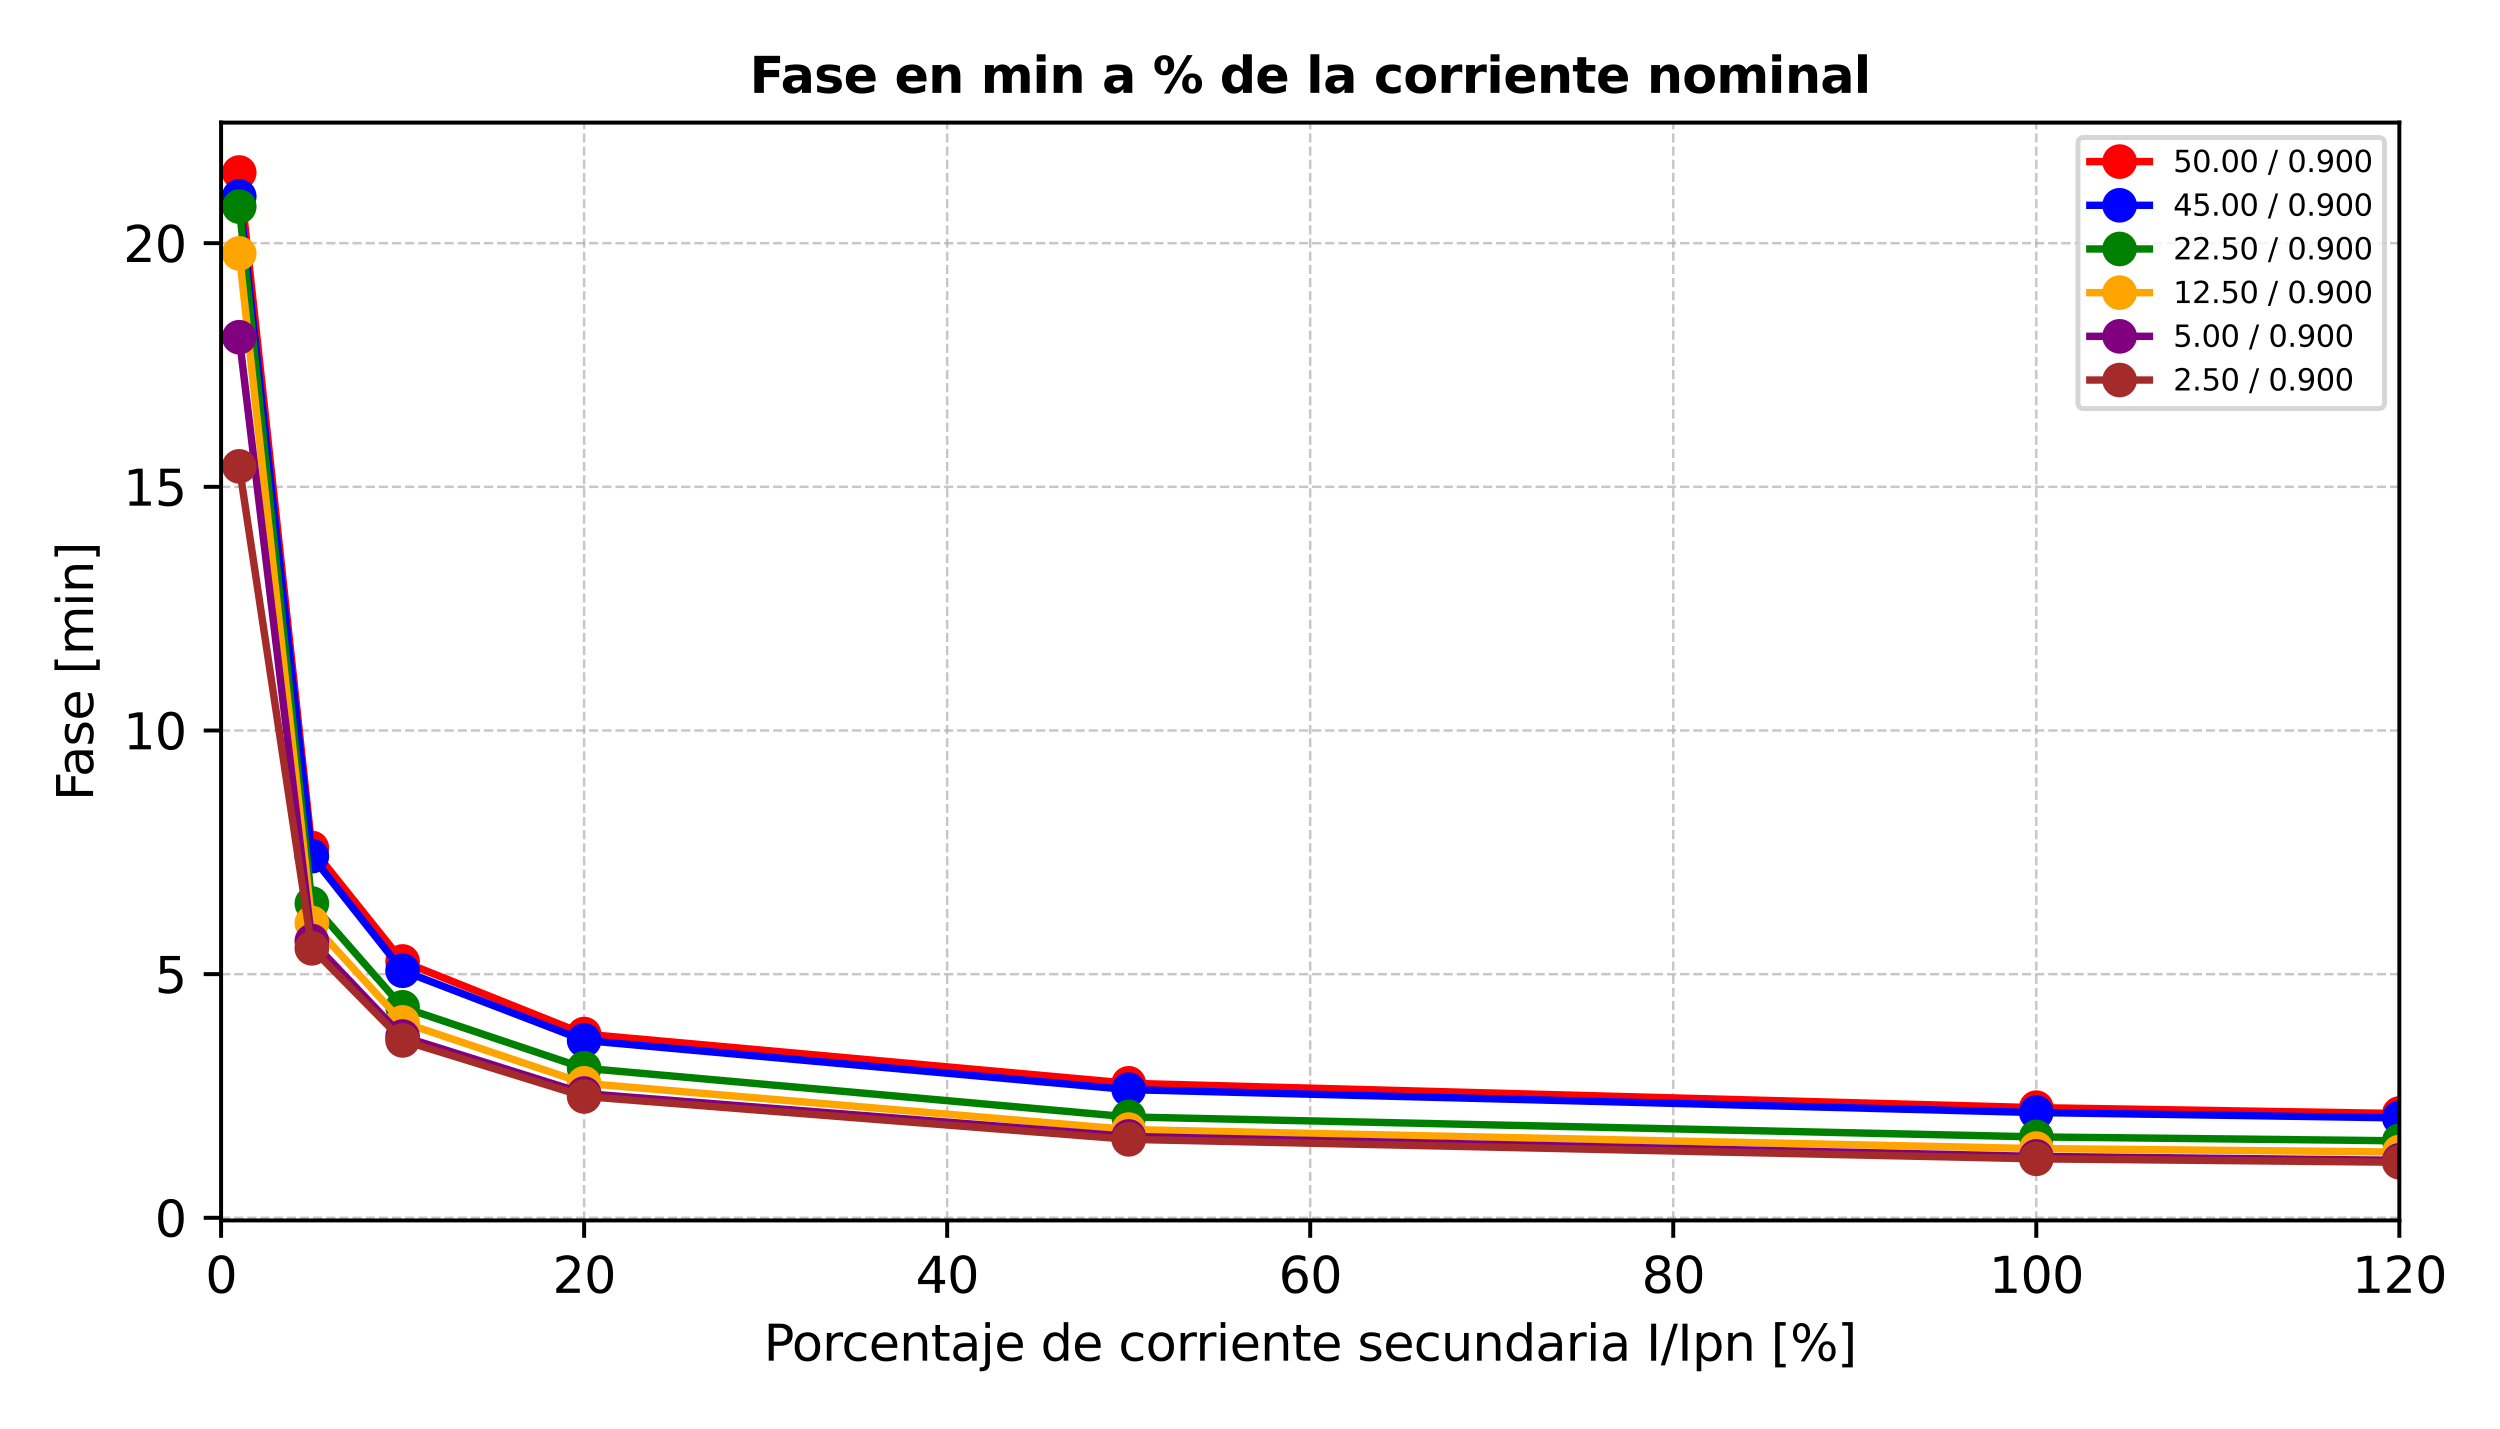 <?xml version="1.0" encoding="utf-8" standalone="no"?>
<!DOCTYPE svg PUBLIC "-//W3C//DTD SVG 1.1//EN"
  "http://www.w3.org/Graphics/SVG/1.1/DTD/svg11.dtd">
<svg xmlns:xlink="http://www.w3.org/1999/xlink" width="504pt" height="288pt" viewBox="0 0 504 288" xmlns="http://www.w3.org/2000/svg" version="1.1">
 <defs>
  <style type="text/css">*{stroke-linejoin: round; stroke-linecap: butt}</style>
 </defs>
 <g id="figure_1">
  <g id="patch_1">
   <path d="M 0 288 
L 504 288 
L 504 0 
L 0 0 
z
" style="fill: #ffffff"/>
  </g>
  <g id="axes_1">
   <g id="patch_2">
    <path d="M 44.57 246.04 
L 483.705 246.04 
L 483.705 24.72 
L 44.57 24.72 
z
" style="fill: #ffffff"/>
   </g>
   <g id="matplotlib.axis_1">
    <g id="xtick_1">
     <g id="line2d_1">
      <path d="M 44.57 246.04 
L 44.57 24.72 
" clip-path="url(#pb00084bb1c)" style="fill: none; stroke-dasharray: 1.85,0.8; stroke-dashoffset: 0; stroke: #b0b0b0; stroke-opacity: 0.7; stroke-width: 0.5"/>
     </g>
     <g id="line2d_2">
      <defs>
       <path id="mfe49e89d35" d="M 0 0 
L 0 3.5 
" style="stroke: #000000; stroke-width: 0.8"/>
      </defs>
      <g>
       <use xlink:href="#mfe49e89d35" x="44.57" y="246.04" style="stroke: #000000; stroke-width: 0.8"/>
      </g>
     </g>
     <g id="text_1">
      <!-- 0 -->
      <g transform="translate(41.389 260.638) scale(0.1 -0.1)">
       <defs>
        <path id="DejaVuSans-30" d="M 2034 4250 
Q 1547 4250 1301 3770 
Q 1056 3291 1056 2328 
Q 1056 1369 1301 889 
Q 1547 409 2034 409 
Q 2525 409 2770 889 
Q 3016 1369 3016 2328 
Q 3016 3291 2770 3770 
Q 2525 4250 2034 4250 
z
M 2034 4750 
Q 2819 4750 3233 4129 
Q 3647 3509 3647 2328 
Q 3647 1150 3233 529 
Q 2819 -91 2034 -91 
Q 1250 -91 836 529 
Q 422 1150 422 2328 
Q 422 3509 836 4129 
Q 1250 4750 2034 4750 
z
" transform="scale(0.016)"/>
       </defs>
       <use xlink:href="#DejaVuSans-30"/>
      </g>
     </g>
    </g>
    <g id="xtick_2">
     <g id="line2d_3">
      <path d="M 117.759 246.04 
L 117.759 24.72 
" clip-path="url(#pb00084bb1c)" style="fill: none; stroke-dasharray: 1.85,0.8; stroke-dashoffset: 0; stroke: #b0b0b0; stroke-opacity: 0.7; stroke-width: 0.5"/>
     </g>
     <g id="line2d_4">
      <g>
       <use xlink:href="#mfe49e89d35" x="117.759" y="246.04" style="stroke: #000000; stroke-width: 0.8"/>
      </g>
     </g>
     <g id="text_2">
      <!-- 20 -->
      <g transform="translate(111.397 260.638) scale(0.1 -0.1)">
       <defs>
        <path id="DejaVuSans-32" d="M 1228 531 
L 3431 531 
L 3431 0 
L 469 0 
L 469 531 
Q 828 903 1448 1529 
Q 2069 2156 2228 2338 
Q 2531 2678 2651 2914 
Q 2772 3150 2772 3378 
Q 2772 3750 2511 3984 
Q 2250 4219 1831 4219 
Q 1534 4219 1204 4116 
Q 875 4013 500 3803 
L 500 4441 
Q 881 4594 1212 4672 
Q 1544 4750 1819 4750 
Q 2544 4750 2975 4387 
Q 3406 4025 3406 3419 
Q 3406 3131 3298 2873 
Q 3191 2616 2906 2266 
Q 2828 2175 2409 1742 
Q 1991 1309 1228 531 
z
" transform="scale(0.016)"/>
       </defs>
       <use xlink:href="#DejaVuSans-32"/>
       <use xlink:href="#DejaVuSans-30" transform="translate(63.623 0)"/>
      </g>
     </g>
    </g>
    <g id="xtick_3">
     <g id="line2d_5">
      <path d="M 190.948 246.04 
L 190.948 24.72 
" clip-path="url(#pb00084bb1c)" style="fill: none; stroke-dasharray: 1.85,0.8; stroke-dashoffset: 0; stroke: #b0b0b0; stroke-opacity: 0.7; stroke-width: 0.5"/>
     </g>
     <g id="line2d_6">
      <g>
       <use xlink:href="#mfe49e89d35" x="190.948" y="246.04" style="stroke: #000000; stroke-width: 0.8"/>
      </g>
     </g>
     <g id="text_3">
      <!-- 40 -->
      <g transform="translate(184.586 260.638) scale(0.1 -0.1)">
       <defs>
        <path id="DejaVuSans-34" d="M 2419 4116 
L 825 1625 
L 2419 1625 
L 2419 4116 
z
M 2253 4666 
L 3047 4666 
L 3047 1625 
L 3713 1625 
L 3713 1100 
L 3047 1100 
L 3047 0 
L 2419 0 
L 2419 1100 
L 313 1100 
L 313 1709 
L 2253 4666 
z
" transform="scale(0.016)"/>
       </defs>
       <use xlink:href="#DejaVuSans-34"/>
       <use xlink:href="#DejaVuSans-30" transform="translate(63.623 0)"/>
      </g>
     </g>
    </g>
    <g id="xtick_4">
     <g id="line2d_7">
      <path d="M 264.137 246.04 
L 264.137 24.72 
" clip-path="url(#pb00084bb1c)" style="fill: none; stroke-dasharray: 1.85,0.8; stroke-dashoffset: 0; stroke: #b0b0b0; stroke-opacity: 0.7; stroke-width: 0.5"/>
     </g>
     <g id="line2d_8">
      <g>
       <use xlink:href="#mfe49e89d35" x="264.137" y="246.04" style="stroke: #000000; stroke-width: 0.8"/>
      </g>
     </g>
     <g id="text_4">
      <!-- 60 -->
      <g transform="translate(257.775 260.638) scale(0.1 -0.1)">
       <defs>
        <path id="DejaVuSans-36" d="M 2113 2584 
Q 1688 2584 1439 2293 
Q 1191 2003 1191 1497 
Q 1191 994 1439 701 
Q 1688 409 2113 409 
Q 2538 409 2786 701 
Q 3034 994 3034 1497 
Q 3034 2003 2786 2293 
Q 2538 2584 2113 2584 
z
M 3366 4563 
L 3366 3988 
Q 3128 4100 2886 4159 
Q 2644 4219 2406 4219 
Q 1781 4219 1451 3797 
Q 1122 3375 1075 2522 
Q 1259 2794 1537 2939 
Q 1816 3084 2150 3084 
Q 2853 3084 3261 2657 
Q 3669 2231 3669 1497 
Q 3669 778 3244 343 
Q 2819 -91 2113 -91 
Q 1303 -91 875 529 
Q 447 1150 447 2328 
Q 447 3434 972 4092 
Q 1497 4750 2381 4750 
Q 2619 4750 2861 4703 
Q 3103 4656 3366 4563 
z
" transform="scale(0.016)"/>
       </defs>
       <use xlink:href="#DejaVuSans-36"/>
       <use xlink:href="#DejaVuSans-30" transform="translate(63.623 0)"/>
      </g>
     </g>
    </g>
    <g id="xtick_5">
     <g id="line2d_9">
      <path d="M 337.327 246.04 
L 337.327 24.72 
" clip-path="url(#pb00084bb1c)" style="fill: none; stroke-dasharray: 1.85,0.8; stroke-dashoffset: 0; stroke: #b0b0b0; stroke-opacity: 0.7; stroke-width: 0.5"/>
     </g>
     <g id="line2d_10">
      <g>
       <use xlink:href="#mfe49e89d35" x="337.327" y="246.04" style="stroke: #000000; stroke-width: 0.8"/>
      </g>
     </g>
     <g id="text_5">
      <!-- 80 -->
      <g transform="translate(330.964 260.638) scale(0.1 -0.1)">
       <defs>
        <path id="DejaVuSans-38" d="M 2034 2216 
Q 1584 2216 1326 1975 
Q 1069 1734 1069 1313 
Q 1069 891 1326 650 
Q 1584 409 2034 409 
Q 2484 409 2743 651 
Q 3003 894 3003 1313 
Q 3003 1734 2745 1975 
Q 2488 2216 2034 2216 
z
M 1403 2484 
Q 997 2584 770 2862 
Q 544 3141 544 3541 
Q 544 4100 942 4425 
Q 1341 4750 2034 4750 
Q 2731 4750 3128 4425 
Q 3525 4100 3525 3541 
Q 3525 3141 3298 2862 
Q 3072 2584 2669 2484 
Q 3125 2378 3379 2068 
Q 3634 1759 3634 1313 
Q 3634 634 3220 271 
Q 2806 -91 2034 -91 
Q 1263 -91 848 271 
Q 434 634 434 1313 
Q 434 1759 690 2068 
Q 947 2378 1403 2484 
z
M 1172 3481 
Q 1172 3119 1398 2916 
Q 1625 2713 2034 2713 
Q 2441 2713 2670 2916 
Q 2900 3119 2900 3481 
Q 2900 3844 2670 4047 
Q 2441 4250 2034 4250 
Q 1625 4250 1398 4047 
Q 1172 3844 1172 3481 
z
" transform="scale(0.016)"/>
       </defs>
       <use xlink:href="#DejaVuSans-38"/>
       <use xlink:href="#DejaVuSans-30" transform="translate(63.623 0)"/>
      </g>
     </g>
    </g>
    <g id="xtick_6">
     <g id="line2d_11">
      <path d="M 410.516 246.04 
L 410.516 24.72 
" clip-path="url(#pb00084bb1c)" style="fill: none; stroke-dasharray: 1.85,0.8; stroke-dashoffset: 0; stroke: #b0b0b0; stroke-opacity: 0.7; stroke-width: 0.5"/>
     </g>
     <g id="line2d_12">
      <g>
       <use xlink:href="#mfe49e89d35" x="410.516" y="246.04" style="stroke: #000000; stroke-width: 0.8"/>
      </g>
     </g>
     <g id="text_6">
      <!-- 100 -->
      <g transform="translate(400.972 260.638) scale(0.1 -0.1)">
       <defs>
        <path id="DejaVuSans-31" d="M 794 531 
L 1825 531 
L 1825 4091 
L 703 3866 
L 703 4441 
L 1819 4666 
L 2450 4666 
L 2450 531 
L 3481 531 
L 3481 0 
L 794 0 
L 794 531 
z
" transform="scale(0.016)"/>
       </defs>
       <use xlink:href="#DejaVuSans-31"/>
       <use xlink:href="#DejaVuSans-30" transform="translate(63.623 0)"/>
       <use xlink:href="#DejaVuSans-30" transform="translate(127.246 0)"/>
      </g>
     </g>
    </g>
    <g id="xtick_7">
     <g id="line2d_13">
      <path d="M 483.705 246.04 
L 483.705 24.72 
" clip-path="url(#pb00084bb1c)" style="fill: none; stroke-dasharray: 1.85,0.8; stroke-dashoffset: 0; stroke: #b0b0b0; stroke-opacity: 0.7; stroke-width: 0.5"/>
     </g>
     <g id="line2d_14">
      <g>
       <use xlink:href="#mfe49e89d35" x="483.705" y="246.04" style="stroke: #000000; stroke-width: 0.8"/>
      </g>
     </g>
     <g id="text_7">
      <!-- 120 -->
      <g transform="translate(474.161 260.638) scale(0.1 -0.1)">
       <use xlink:href="#DejaVuSans-31"/>
       <use xlink:href="#DejaVuSans-32" transform="translate(63.623 0)"/>
       <use xlink:href="#DejaVuSans-30" transform="translate(127.246 0)"/>
      </g>
     </g>
    </g>
    <g id="text_8">
     <!-- Porcentaje de corriente secundaria I/Ipn [%] -->
     <g transform="translate(153.973 274.317) scale(0.1 -0.1)">
      <defs>
       <path id="DejaVuSans-50" d="M 1259 4147 
L 1259 2394 
L 2053 2394 
Q 2494 2394 2734 2622 
Q 2975 2850 2975 3272 
Q 2975 3691 2734 3919 
Q 2494 4147 2053 4147 
L 1259 4147 
z
M 628 4666 
L 2053 4666 
Q 2838 4666 3239 4311 
Q 3641 3956 3641 3272 
Q 3641 2581 3239 2228 
Q 2838 1875 2053 1875 
L 1259 1875 
L 1259 0 
L 628 0 
L 628 4666 
z
" transform="scale(0.016)"/>
       <path id="DejaVuSans-6f" d="M 1959 3097 
Q 1497 3097 1228 2736 
Q 959 2375 959 1747 
Q 959 1119 1226 758 
Q 1494 397 1959 397 
Q 2419 397 2687 759 
Q 2956 1122 2956 1747 
Q 2956 2369 2687 2733 
Q 2419 3097 1959 3097 
z
M 1959 3584 
Q 2709 3584 3137 3096 
Q 3566 2609 3566 1747 
Q 3566 888 3137 398 
Q 2709 -91 1959 -91 
Q 1206 -91 779 398 
Q 353 888 353 1747 
Q 353 2609 779 3096 
Q 1206 3584 1959 3584 
z
" transform="scale(0.016)"/>
       <path id="DejaVuSans-72" d="M 2631 2963 
Q 2534 3019 2420 3045 
Q 2306 3072 2169 3072 
Q 1681 3072 1420 2755 
Q 1159 2438 1159 1844 
L 1159 0 
L 581 0 
L 581 3500 
L 1159 3500 
L 1159 2956 
Q 1341 3275 1631 3429 
Q 1922 3584 2338 3584 
Q 2397 3584 2469 3576 
Q 2541 3569 2628 3553 
L 2631 2963 
z
" transform="scale(0.016)"/>
       <path id="DejaVuSans-63" d="M 3122 3366 
L 3122 2828 
Q 2878 2963 2633 3030 
Q 2388 3097 2138 3097 
Q 1578 3097 1268 2742 
Q 959 2388 959 1747 
Q 959 1106 1268 751 
Q 1578 397 2138 397 
Q 2388 397 2633 464 
Q 2878 531 3122 666 
L 3122 134 
Q 2881 22 2623 -34 
Q 2366 -91 2075 -91 
Q 1284 -91 818 406 
Q 353 903 353 1747 
Q 353 2603 823 3093 
Q 1294 3584 2113 3584 
Q 2378 3584 2631 3529 
Q 2884 3475 3122 3366 
z
" transform="scale(0.016)"/>
       <path id="DejaVuSans-65" d="M 3597 1894 
L 3597 1613 
L 953 1613 
Q 991 1019 1311 708 
Q 1631 397 2203 397 
Q 2534 397 2845 478 
Q 3156 559 3463 722 
L 3463 178 
Q 3153 47 2828 -22 
Q 2503 -91 2169 -91 
Q 1331 -91 842 396 
Q 353 884 353 1716 
Q 353 2575 817 3079 
Q 1281 3584 2069 3584 
Q 2775 3584 3186 3129 
Q 3597 2675 3597 1894 
z
M 3022 2063 
Q 3016 2534 2758 2815 
Q 2500 3097 2075 3097 
Q 1594 3097 1305 2825 
Q 1016 2553 972 2059 
L 3022 2063 
z
" transform="scale(0.016)"/>
       <path id="DejaVuSans-6e" d="M 3513 2113 
L 3513 0 
L 2938 0 
L 2938 2094 
Q 2938 2591 2744 2837 
Q 2550 3084 2163 3084 
Q 1697 3084 1428 2787 
Q 1159 2491 1159 1978 
L 1159 0 
L 581 0 
L 581 3500 
L 1159 3500 
L 1159 2956 
Q 1366 3272 1645 3428 
Q 1925 3584 2291 3584 
Q 2894 3584 3203 3211 
Q 3513 2838 3513 2113 
z
" transform="scale(0.016)"/>
       <path id="DejaVuSans-74" d="M 1172 4494 
L 1172 3500 
L 2356 3500 
L 2356 3053 
L 1172 3053 
L 1172 1153 
Q 1172 725 1289 603 
Q 1406 481 1766 481 
L 2356 481 
L 2356 0 
L 1766 0 
Q 1100 0 847 248 
Q 594 497 594 1153 
L 594 3053 
L 172 3053 
L 172 3500 
L 594 3500 
L 594 4494 
L 1172 4494 
z
" transform="scale(0.016)"/>
       <path id="DejaVuSans-61" d="M 2194 1759 
Q 1497 1759 1228 1600 
Q 959 1441 959 1056 
Q 959 750 1161 570 
Q 1363 391 1709 391 
Q 2188 391 2477 730 
Q 2766 1069 2766 1631 
L 2766 1759 
L 2194 1759 
z
M 3341 1997 
L 3341 0 
L 2766 0 
L 2766 531 
Q 2569 213 2275 61 
Q 1981 -91 1556 -91 
Q 1019 -91 701 211 
Q 384 513 384 1019 
Q 384 1609 779 1909 
Q 1175 2209 1959 2209 
L 2766 2209 
L 2766 2266 
Q 2766 2663 2505 2880 
Q 2244 3097 1772 3097 
Q 1472 3097 1187 3025 
Q 903 2953 641 2809 
L 641 3341 
Q 956 3463 1253 3523 
Q 1550 3584 1831 3584 
Q 2591 3584 2966 3190 
Q 3341 2797 3341 1997 
z
" transform="scale(0.016)"/>
       <path id="DejaVuSans-6a" d="M 603 3500 
L 1178 3500 
L 1178 -63 
Q 1178 -731 923 -1031 
Q 669 -1331 103 -1331 
L -116 -1331 
L -116 -844 
L 38 -844 
Q 366 -844 484 -692 
Q 603 -541 603 -63 
L 603 3500 
z
M 603 4863 
L 1178 4863 
L 1178 4134 
L 603 4134 
L 603 4863 
z
" transform="scale(0.016)"/>
       <path id="DejaVuSans-20" transform="scale(0.016)"/>
       <path id="DejaVuSans-64" d="M 2906 2969 
L 2906 4863 
L 3481 4863 
L 3481 0 
L 2906 0 
L 2906 525 
Q 2725 213 2448 61 
Q 2172 -91 1784 -91 
Q 1150 -91 751 415 
Q 353 922 353 1747 
Q 353 2572 751 3078 
Q 1150 3584 1784 3584 
Q 2172 3584 2448 3432 
Q 2725 3281 2906 2969 
z
M 947 1747 
Q 947 1113 1208 752 
Q 1469 391 1925 391 
Q 2381 391 2643 752 
Q 2906 1113 2906 1747 
Q 2906 2381 2643 2742 
Q 2381 3103 1925 3103 
Q 1469 3103 1208 2742 
Q 947 2381 947 1747 
z
" transform="scale(0.016)"/>
       <path id="DejaVuSans-69" d="M 603 3500 
L 1178 3500 
L 1178 0 
L 603 0 
L 603 3500 
z
M 603 4863 
L 1178 4863 
L 1178 4134 
L 603 4134 
L 603 4863 
z
" transform="scale(0.016)"/>
       <path id="DejaVuSans-73" d="M 2834 3397 
L 2834 2853 
Q 2591 2978 2328 3040 
Q 2066 3103 1784 3103 
Q 1356 3103 1142 2972 
Q 928 2841 928 2578 
Q 928 2378 1081 2264 
Q 1234 2150 1697 2047 
L 1894 2003 
Q 2506 1872 2764 1633 
Q 3022 1394 3022 966 
Q 3022 478 2636 193 
Q 2250 -91 1575 -91 
Q 1294 -91 989 -36 
Q 684 19 347 128 
L 347 722 
Q 666 556 975 473 
Q 1284 391 1588 391 
Q 1994 391 2212 530 
Q 2431 669 2431 922 
Q 2431 1156 2273 1281 
Q 2116 1406 1581 1522 
L 1381 1569 
Q 847 1681 609 1914 
Q 372 2147 372 2553 
Q 372 3047 722 3315 
Q 1072 3584 1716 3584 
Q 2034 3584 2315 3537 
Q 2597 3491 2834 3397 
z
" transform="scale(0.016)"/>
       <path id="DejaVuSans-75" d="M 544 1381 
L 544 3500 
L 1119 3500 
L 1119 1403 
Q 1119 906 1312 657 
Q 1506 409 1894 409 
Q 2359 409 2629 706 
Q 2900 1003 2900 1516 
L 2900 3500 
L 3475 3500 
L 3475 0 
L 2900 0 
L 2900 538 
Q 2691 219 2414 64 
Q 2138 -91 1772 -91 
Q 1169 -91 856 284 
Q 544 659 544 1381 
z
M 1991 3584 
L 1991 3584 
z
" transform="scale(0.016)"/>
       <path id="DejaVuSans-49" d="M 628 4666 
L 1259 4666 
L 1259 0 
L 628 0 
L 628 4666 
z
" transform="scale(0.016)"/>
       <path id="DejaVuSans-2f" d="M 1625 4666 
L 2156 4666 
L 531 -594 
L 0 -594 
L 1625 4666 
z
" transform="scale(0.016)"/>
       <path id="DejaVuSans-70" d="M 1159 525 
L 1159 -1331 
L 581 -1331 
L 581 3500 
L 1159 3500 
L 1159 2969 
Q 1341 3281 1617 3432 
Q 1894 3584 2278 3584 
Q 2916 3584 3314 3078 
Q 3713 2572 3713 1747 
Q 3713 922 3314 415 
Q 2916 -91 2278 -91 
Q 1894 -91 1617 61 
Q 1341 213 1159 525 
z
M 3116 1747 
Q 3116 2381 2855 2742 
Q 2594 3103 2138 3103 
Q 1681 3103 1420 2742 
Q 1159 2381 1159 1747 
Q 1159 1113 1420 752 
Q 1681 391 2138 391 
Q 2594 391 2855 752 
Q 3116 1113 3116 1747 
z
" transform="scale(0.016)"/>
       <path id="DejaVuSans-5b" d="M 550 4863 
L 1875 4863 
L 1875 4416 
L 1125 4416 
L 1125 -397 
L 1875 -397 
L 1875 -844 
L 550 -844 
L 550 4863 
z
" transform="scale(0.016)"/>
       <path id="DejaVuSans-25" d="M 4653 2053 
Q 4381 2053 4226 1822 
Q 4072 1591 4072 1178 
Q 4072 772 4226 539 
Q 4381 306 4653 306 
Q 4919 306 5073 539 
Q 5228 772 5228 1178 
Q 5228 1588 5073 1820 
Q 4919 2053 4653 2053 
z
M 4653 2450 
Q 5147 2450 5437 2106 
Q 5728 1763 5728 1178 
Q 5728 594 5436 251 
Q 5144 -91 4653 -91 
Q 4153 -91 3862 251 
Q 3572 594 3572 1178 
Q 3572 1766 3864 2108 
Q 4156 2450 4653 2450 
z
M 1428 4353 
Q 1159 4353 1004 4120 
Q 850 3888 850 3481 
Q 850 3069 1003 2837 
Q 1156 2606 1428 2606 
Q 1700 2606 1854 2837 
Q 2009 3069 2009 3481 
Q 2009 3884 1853 4118 
Q 1697 4353 1428 4353 
z
M 4250 4750 
L 4750 4750 
L 1831 -91 
L 1331 -91 
L 4250 4750 
z
M 1428 4750 
Q 1922 4750 2215 4408 
Q 2509 4066 2509 3481 
Q 2509 2891 2217 2550 
Q 1925 2209 1428 2209 
Q 931 2209 642 2551 
Q 353 2894 353 3481 
Q 353 4063 643 4406 
Q 934 4750 1428 4750 
z
" transform="scale(0.016)"/>
       <path id="DejaVuSans-5d" d="M 1947 4863 
L 1947 -844 
L 622 -844 
L 622 -397 
L 1369 -397 
L 1369 4416 
L 622 4416 
L 622 4863 
L 1947 4863 
z
" transform="scale(0.016)"/>
      </defs>
      <use xlink:href="#DejaVuSans-50"/>
      <use xlink:href="#DejaVuSans-6f" transform="translate(56.678 0)"/>
      <use xlink:href="#DejaVuSans-72" transform="translate(117.859 0)"/>
      <use xlink:href="#DejaVuSans-63" transform="translate(156.723 0)"/>
      <use xlink:href="#DejaVuSans-65" transform="translate(211.703 0)"/>
      <use xlink:href="#DejaVuSans-6e" transform="translate(273.227 0)"/>
      <use xlink:href="#DejaVuSans-74" transform="translate(336.605 0)"/>
      <use xlink:href="#DejaVuSans-61" transform="translate(375.814 0)"/>
      <use xlink:href="#DejaVuSans-6a" transform="translate(437.094 0)"/>
      <use xlink:href="#DejaVuSans-65" transform="translate(464.877 0)"/>
      <use xlink:href="#DejaVuSans-20" transform="translate(526.4 0)"/>
      <use xlink:href="#DejaVuSans-64" transform="translate(558.188 0)"/>
      <use xlink:href="#DejaVuSans-65" transform="translate(621.664 0)"/>
      <use xlink:href="#DejaVuSans-20" transform="translate(683.188 0)"/>
      <use xlink:href="#DejaVuSans-63" transform="translate(714.975 0)"/>
      <use xlink:href="#DejaVuSans-6f" transform="translate(769.955 0)"/>
      <use xlink:href="#DejaVuSans-72" transform="translate(831.137 0)"/>
      <use xlink:href="#DejaVuSans-72" transform="translate(870.5 0)"/>
      <use xlink:href="#DejaVuSans-69" transform="translate(911.613 0)"/>
      <use xlink:href="#DejaVuSans-65" transform="translate(939.396 0)"/>
      <use xlink:href="#DejaVuSans-6e" transform="translate(1000.92 0)"/>
      <use xlink:href="#DejaVuSans-74" transform="translate(1064.299 0)"/>
      <use xlink:href="#DejaVuSans-65" transform="translate(1103.508 0)"/>
      <use xlink:href="#DejaVuSans-20" transform="translate(1165.031 0)"/>
      <use xlink:href="#DejaVuSans-73" transform="translate(1196.818 0)"/>
      <use xlink:href="#DejaVuSans-65" transform="translate(1248.918 0)"/>
      <use xlink:href="#DejaVuSans-63" transform="translate(1310.441 0)"/>
      <use xlink:href="#DejaVuSans-75" transform="translate(1365.422 0)"/>
      <use xlink:href="#DejaVuSans-6e" transform="translate(1428.801 0)"/>
      <use xlink:href="#DejaVuSans-64" transform="translate(1492.18 0)"/>
      <use xlink:href="#DejaVuSans-61" transform="translate(1555.656 0)"/>
      <use xlink:href="#DejaVuSans-72" transform="translate(1616.936 0)"/>
      <use xlink:href="#DejaVuSans-69" transform="translate(1658.049 0)"/>
      <use xlink:href="#DejaVuSans-61" transform="translate(1685.832 0)"/>
      <use xlink:href="#DejaVuSans-20" transform="translate(1747.111 0)"/>
      <use xlink:href="#DejaVuSans-49" transform="translate(1778.898 0)"/>
      <use xlink:href="#DejaVuSans-2f" transform="translate(1808.391 0)"/>
      <use xlink:href="#DejaVuSans-49" transform="translate(1842.082 0)"/>
      <use xlink:href="#DejaVuSans-70" transform="translate(1871.574 0)"/>
      <use xlink:href="#DejaVuSans-6e" transform="translate(1935.051 0)"/>
      <use xlink:href="#DejaVuSans-20" transform="translate(1998.43 0)"/>
      <use xlink:href="#DejaVuSans-5b" transform="translate(2030.217 0)"/>
      <use xlink:href="#DejaVuSans-25" transform="translate(2069.23 0)"/>
      <use xlink:href="#DejaVuSans-5d" transform="translate(2164.25 0)"/>
     </g>
    </g>
   </g>
   <g id="matplotlib.axis_2">
    <g id="ytick_1">
     <g id="line2d_15">
      <path d="M 44.57 245.509 
L 483.705 245.509 
" clip-path="url(#pb00084bb1c)" style="fill: none; stroke-dasharray: 1.85,0.8; stroke-dashoffset: 0; stroke: #b0b0b0; stroke-opacity: 0.7; stroke-width: 0.5"/>
     </g>
     <g id="line2d_16">
      <defs>
       <path id="m2dcc05bdd9" d="M 0 0 
L -3.5 0 
" style="stroke: #000000; stroke-width: 0.8"/>
      </defs>
      <g>
       <use xlink:href="#m2dcc05bdd9" x="44.57" y="245.509" style="stroke: #000000; stroke-width: 0.8"/>
      </g>
     </g>
     <g id="text_9">
      <!-- 0 -->
      <g transform="translate(31.207 249.309) scale(0.1 -0.1)">
       <use xlink:href="#DejaVuSans-30"/>
      </g>
     </g>
    </g>
    <g id="ytick_2">
     <g id="line2d_17">
      <path d="M 44.57 196.388 
L 483.705 196.388 
" clip-path="url(#pb00084bb1c)" style="fill: none; stroke-dasharray: 1.85,0.8; stroke-dashoffset: 0; stroke: #b0b0b0; stroke-opacity: 0.7; stroke-width: 0.5"/>
     </g>
     <g id="line2d_18">
      <g>
       <use xlink:href="#m2dcc05bdd9" x="44.57" y="196.388" style="stroke: #000000; stroke-width: 0.8"/>
      </g>
     </g>
     <g id="text_10">
      <!-- 5 -->
      <g transform="translate(31.207 200.188) scale(0.1 -0.1)">
       <defs>
        <path id="DejaVuSans-35" d="M 691 4666 
L 3169 4666 
L 3169 4134 
L 1269 4134 
L 1269 2991 
Q 1406 3038 1543 3061 
Q 1681 3084 1819 3084 
Q 2600 3084 3056 2656 
Q 3513 2228 3513 1497 
Q 3513 744 3044 326 
Q 2575 -91 1722 -91 
Q 1428 -91 1123 -41 
Q 819 9 494 109 
L 494 744 
Q 775 591 1075 516 
Q 1375 441 1709 441 
Q 2250 441 2565 725 
Q 2881 1009 2881 1497 
Q 2881 1984 2565 2268 
Q 2250 2553 1709 2553 
Q 1456 2553 1204 2497 
Q 953 2441 691 2322 
L 691 4666 
z
" transform="scale(0.016)"/>
       </defs>
       <use xlink:href="#DejaVuSans-35"/>
      </g>
     </g>
    </g>
    <g id="ytick_3">
     <g id="line2d_19">
      <path d="M 44.57 147.267 
L 483.705 147.267 
" clip-path="url(#pb00084bb1c)" style="fill: none; stroke-dasharray: 1.85,0.8; stroke-dashoffset: 0; stroke: #b0b0b0; stroke-opacity: 0.7; stroke-width: 0.5"/>
     </g>
     <g id="line2d_20">
      <g>
       <use xlink:href="#m2dcc05bdd9" x="44.57" y="147.267" style="stroke: #000000; stroke-width: 0.8"/>
      </g>
     </g>
     <g id="text_11">
      <!-- 10 -->
      <g transform="translate(24.845 151.067) scale(0.1 -0.1)">
       <use xlink:href="#DejaVuSans-31"/>
       <use xlink:href="#DejaVuSans-30" transform="translate(63.623 0)"/>
      </g>
     </g>
    </g>
    <g id="ytick_4">
     <g id="line2d_21">
      <path d="M 44.57 98.146 
L 483.705 98.146 
" clip-path="url(#pb00084bb1c)" style="fill: none; stroke-dasharray: 1.85,0.8; stroke-dashoffset: 0; stroke: #b0b0b0; stroke-opacity: 0.7; stroke-width: 0.5"/>
     </g>
     <g id="line2d_22">
      <g>
       <use xlink:href="#m2dcc05bdd9" x="44.57" y="98.146" style="stroke: #000000; stroke-width: 0.8"/>
      </g>
     </g>
     <g id="text_12">
      <!-- 15 -->
      <g transform="translate(24.845 101.945) scale(0.1 -0.1)">
       <use xlink:href="#DejaVuSans-31"/>
       <use xlink:href="#DejaVuSans-35" transform="translate(63.623 0)"/>
      </g>
     </g>
    </g>
    <g id="ytick_5">
     <g id="line2d_23">
      <path d="M 44.57 49.025 
L 483.705 49.025 
" clip-path="url(#pb00084bb1c)" style="fill: none; stroke-dasharray: 1.85,0.8; stroke-dashoffset: 0; stroke: #b0b0b0; stroke-opacity: 0.7; stroke-width: 0.5"/>
     </g>
     <g id="line2d_24">
      <g>
       <use xlink:href="#m2dcc05bdd9" x="44.57" y="49.025" style="stroke: #000000; stroke-width: 0.8"/>
      </g>
     </g>
     <g id="text_13">
      <!-- 20 -->
      <g transform="translate(24.845 52.824) scale(0.1 -0.1)">
       <use xlink:href="#DejaVuSans-32"/>
       <use xlink:href="#DejaVuSans-30" transform="translate(63.623 0)"/>
      </g>
     </g>
    </g>
    <g id="text_14">
     <!-- Fase [min] -->
     <g transform="translate(18.765 161.464) rotate(-90) scale(0.1 -0.1)">
      <defs>
       <path id="DejaVuSans-46" d="M 628 4666 
L 3309 4666 
L 3309 4134 
L 1259 4134 
L 1259 2759 
L 3109 2759 
L 3109 2228 
L 1259 2228 
L 1259 0 
L 628 0 
L 628 4666 
z
" transform="scale(0.016)"/>
       <path id="DejaVuSans-6d" d="M 3328 2828 
Q 3544 3216 3844 3400 
Q 4144 3584 4550 3584 
Q 5097 3584 5394 3201 
Q 5691 2819 5691 2113 
L 5691 0 
L 5113 0 
L 5113 2094 
Q 5113 2597 4934 2840 
Q 4756 3084 4391 3084 
Q 3944 3084 3684 2787 
Q 3425 2491 3425 1978 
L 3425 0 
L 2847 0 
L 2847 2094 
Q 2847 2600 2669 2842 
Q 2491 3084 2119 3084 
Q 1678 3084 1418 2786 
Q 1159 2488 1159 1978 
L 1159 0 
L 581 0 
L 581 3500 
L 1159 3500 
L 1159 2956 
Q 1356 3278 1631 3431 
Q 1906 3584 2284 3584 
Q 2666 3584 2933 3390 
Q 3200 3197 3328 2828 
z
" transform="scale(0.016)"/>
      </defs>
      <use xlink:href="#DejaVuSans-46"/>
      <use xlink:href="#DejaVuSans-61" transform="translate(48.395 0)"/>
      <use xlink:href="#DejaVuSans-73" transform="translate(109.674 0)"/>
      <use xlink:href="#DejaVuSans-65" transform="translate(161.773 0)"/>
      <use xlink:href="#DejaVuSans-20" transform="translate(223.297 0)"/>
      <use xlink:href="#DejaVuSans-5b" transform="translate(255.084 0)"/>
      <use xlink:href="#DejaVuSans-6d" transform="translate(294.098 0)"/>
      <use xlink:href="#DejaVuSans-69" transform="translate(391.51 0)"/>
      <use xlink:href="#DejaVuSans-6e" transform="translate(419.293 0)"/>
      <use xlink:href="#DejaVuSans-5d" transform="translate(482.672 0)"/>
     </g>
    </g>
   </g>
   <g id="line2d_25">
    <path d="M 48.229 34.78 
L 62.867 170.944 
L 81.165 193.834 
L 117.759 208.472 
L 227.543 218.395 
L 410.516 223.307 
L 483.705 224.486 
L 505 224.729 
" clip-path="url(#pb00084bb1c)" style="fill: none; stroke: #ff0000; stroke-width: 1.5; stroke-linecap: square"/>
    <defs>
     <path id="m90a7693948" d="M 0 3 
C 0.796 3 1.559 2.684 2.121 2.121 
C 2.684 1.559 3 0.796 3 0 
C 3 -0.796 2.684 -1.559 2.121 -2.121 
C 1.559 -2.684 0.796 -3 0 -3 
C -0.796 -3 -1.559 -2.684 -2.121 -2.121 
C -2.684 -1.559 -3 -0.796 -3 0 
C -3 0.796 -2.684 1.559 -2.121 2.121 
C -1.559 2.684 -0.796 3 0 3 
z
" style="stroke: #ff0000"/>
    </defs>
    <g clip-path="url(#pb00084bb1c)">
     <use xlink:href="#m90a7693948" x="48.229" y="34.78" style="fill: #ff0000; stroke: #ff0000"/>
     <use xlink:href="#m90a7693948" x="62.867" y="170.944" style="fill: #ff0000; stroke: #ff0000"/>
     <use xlink:href="#m90a7693948" x="81.165" y="193.834" style="fill: #ff0000; stroke: #ff0000"/>
     <use xlink:href="#m90a7693948" x="117.759" y="208.472" style="fill: #ff0000; stroke: #ff0000"/>
     <use xlink:href="#m90a7693948" x="227.543" y="218.395" style="fill: #ff0000; stroke: #ff0000"/>
     <use xlink:href="#m90a7693948" x="410.516" y="223.307" style="fill: #ff0000; stroke: #ff0000"/>
     <use xlink:href="#m90a7693948" x="483.705" y="224.486" style="fill: #ff0000; stroke: #ff0000"/>
     <use xlink:href="#m90a7693948" x="776.462" y="227.826" style="fill: #ff0000; stroke: #ff0000"/>
    </g>
   </g>
   <g id="line2d_26">
    <path d="M 48.229 39.594 
L 62.867 172.614 
L 81.165 195.701 
L 117.759 209.749 
L 227.543 219.672 
L 410.516 224.289 
L 483.705 225.37 
L 505 225.591 
" clip-path="url(#pb00084bb1c)" style="fill: none; stroke: #0000ff; stroke-width: 1.5; stroke-linecap: square"/>
    <defs>
     <path id="m504e87577c" d="M 0 3 
C 0.796 3 1.559 2.684 2.121 2.121 
C 2.684 1.559 3 0.796 3 0 
C 3 -0.796 2.684 -1.559 2.121 -2.121 
C 1.559 -2.684 0.796 -3 0 -3 
C -0.796 -3 -1.559 -2.684 -2.121 -2.121 
C -2.684 -1.559 -3 -0.796 -3 0 
C -3 0.796 -2.684 1.559 -2.121 2.121 
C -1.559 2.684 -0.796 3 0 3 
z
" style="stroke: #0000ff"/>
    </defs>
    <g clip-path="url(#pb00084bb1c)">
     <use xlink:href="#m504e87577c" x="48.229" y="39.594" style="fill: #0000ff; stroke: #0000ff"/>
     <use xlink:href="#m504e87577c" x="62.867" y="172.614" style="fill: #0000ff; stroke: #0000ff"/>
     <use xlink:href="#m504e87577c" x="81.165" y="195.701" style="fill: #0000ff; stroke: #0000ff"/>
     <use xlink:href="#m504e87577c" x="117.759" y="209.749" style="fill: #0000ff; stroke: #0000ff"/>
     <use xlink:href="#m504e87577c" x="227.543" y="219.672" style="fill: #0000ff; stroke: #0000ff"/>
     <use xlink:href="#m504e87577c" x="410.516" y="224.289" style="fill: #0000ff; stroke: #0000ff"/>
     <use xlink:href="#m504e87577c" x="483.705" y="225.37" style="fill: #0000ff; stroke: #0000ff"/>
     <use xlink:href="#m504e87577c" x="776.462" y="228.415" style="fill: #0000ff; stroke: #0000ff"/>
    </g>
   </g>
   <g id="line2d_27">
    <path d="M 48.229 41.657 
L 62.867 182.143 
L 81.165 203.069 
L 117.759 215.349 
L 227.543 225.173 
L 410.516 229.201 
L 483.705 229.987 
L 505 230.137 
" clip-path="url(#pb00084bb1c)" style="fill: none; stroke: #008000; stroke-width: 1.5; stroke-linecap: square"/>
    <defs>
     <path id="mab44d1376d" d="M 0 3 
C 0.796 3 1.559 2.684 2.121 2.121 
C 2.684 1.559 3 0.796 3 0 
C 3 -0.796 2.684 -1.559 2.121 -2.121 
C 1.559 -2.684 0.796 -3 0 -3 
C -0.796 -3 -1.559 -2.684 -2.121 -2.121 
C -2.684 -1.559 -3 -0.796 -3 0 
C -3 0.796 -2.684 1.559 -2.121 2.121 
C -1.559 2.684 -0.796 3 0 3 
z
" style="stroke: #008000"/>
    </defs>
    <g clip-path="url(#pb00084bb1c)">
     <use xlink:href="#mab44d1376d" x="48.229" y="41.657" style="fill: #008000; stroke: #008000"/>
     <use xlink:href="#mab44d1376d" x="62.867" y="182.143" style="fill: #008000; stroke: #008000"/>
     <use xlink:href="#mab44d1376d" x="81.165" y="203.069" style="fill: #008000; stroke: #008000"/>
     <use xlink:href="#mab44d1376d" x="117.759" y="215.349" style="fill: #008000; stroke: #008000"/>
     <use xlink:href="#mab44d1376d" x="227.543" y="225.173" style="fill: #008000; stroke: #008000"/>
     <use xlink:href="#mab44d1376d" x="410.516" y="229.201" style="fill: #008000; stroke: #008000"/>
     <use xlink:href="#mab44d1376d" x="483.705" y="229.987" style="fill: #008000; stroke: #008000"/>
     <use xlink:href="#mab44d1376d" x="776.462" y="232.05" style="fill: #008000; stroke: #008000"/>
    </g>
   </g>
   <g id="line2d_28">
    <path d="M 48.229 51.088 
L 62.867 186.073 
L 81.165 206.114 
L 117.759 218.395 
L 227.543 227.728 
L 410.516 231.559 
L 483.705 232.247 
L 505 232.368 
" clip-path="url(#pb00084bb1c)" style="fill: none; stroke: #ffa500; stroke-width: 1.5; stroke-linecap: square"/>
    <defs>
     <path id="m58f31a0740" d="M 0 3 
C 0.796 3 1.559 2.684 2.121 2.121 
C 2.684 1.559 3 0.796 3 0 
C 3 -0.796 2.684 -1.559 2.121 -2.121 
C 1.559 -2.684 0.796 -3 0 -3 
C -0.796 -3 -1.559 -2.684 -2.121 -2.121 
C -2.684 -1.559 -3 -0.796 -3 0 
C -3 0.796 -2.684 1.559 -2.121 2.121 
C -1.559 2.684 -0.796 3 0 3 
z
" style="stroke: #ffa500"/>
    </defs>
    <g clip-path="url(#pb00084bb1c)">
     <use xlink:href="#m58f31a0740" x="48.229" y="51.088" style="fill: #ffa500; stroke: #ffa500"/>
     <use xlink:href="#m58f31a0740" x="62.867" y="186.073" style="fill: #ffa500; stroke: #ffa500"/>
     <use xlink:href="#m58f31a0740" x="81.165" y="206.114" style="fill: #ffa500; stroke: #ffa500"/>
     <use xlink:href="#m58f31a0740" x="117.759" y="218.395" style="fill: #ffa500; stroke: #ffa500"/>
     <use xlink:href="#m58f31a0740" x="227.543" y="227.728" style="fill: #ffa500; stroke: #ffa500"/>
     <use xlink:href="#m58f31a0740" x="410.516" y="231.559" style="fill: #ffa500; stroke: #ffa500"/>
     <use xlink:href="#m58f31a0740" x="483.705" y="232.247" style="fill: #ffa500; stroke: #ffa500"/>
     <use xlink:href="#m58f31a0740" x="776.462" y="233.917" style="fill: #ffa500; stroke: #ffa500"/>
    </g>
   </g>
   <g id="line2d_29">
    <path d="M 48.229 67.986 
L 62.867 189.708 
L 81.165 208.963 
L 117.759 220.458 
L 227.543 229.103 
L 410.516 233.131 
L 483.705 233.917 
L 505 234.031 
" clip-path="url(#pb00084bb1c)" style="fill: none; stroke: #800080; stroke-width: 1.5; stroke-linecap: square"/>
    <defs>
     <path id="m3e8cb259ef" d="M 0 3 
C 0.796 3 1.559 2.684 2.121 2.121 
C 2.684 1.559 3 0.796 3 0 
C 3 -0.796 2.684 -1.559 2.121 -2.121 
C 1.559 -2.684 0.796 -3 0 -3 
C -0.796 -3 -1.559 -2.684 -2.121 -2.121 
C -2.684 -1.559 -3 -0.796 -3 0 
C -3 0.796 -2.684 1.559 -2.121 2.121 
C -1.559 2.684 -0.796 3 0 3 
z
" style="stroke: #800080"/>
    </defs>
    <g clip-path="url(#pb00084bb1c)">
     <use xlink:href="#m3e8cb259ef" x="48.229" y="67.986" style="fill: #800080; stroke: #800080"/>
     <use xlink:href="#m3e8cb259ef" x="62.867" y="189.708" style="fill: #800080; stroke: #800080"/>
     <use xlink:href="#m3e8cb259ef" x="81.165" y="208.963" style="fill: #800080; stroke: #800080"/>
     <use xlink:href="#m3e8cb259ef" x="117.759" y="220.458" style="fill: #800080; stroke: #800080"/>
     <use xlink:href="#m3e8cb259ef" x="227.543" y="229.103" style="fill: #800080; stroke: #800080"/>
     <use xlink:href="#m3e8cb259ef" x="410.516" y="233.131" style="fill: #800080; stroke: #800080"/>
     <use xlink:href="#m3e8cb259ef" x="483.705" y="233.917" style="fill: #800080; stroke: #800080"/>
     <use xlink:href="#m3e8cb259ef" x="776.462" y="235.489" style="fill: #800080; stroke: #800080"/>
    </g>
   </g>
   <g id="line2d_30">
    <path d="M 48.229 94.02 
L 62.867 191.182 
L 81.165 209.749 
L 117.759 221.047 
L 227.543 229.692 
L 410.516 233.622 
L 483.705 234.31 
L 505 234.431 
" clip-path="url(#pb00084bb1c)" style="fill: none; stroke: #a52a2a; stroke-width: 1.5; stroke-linecap: square"/>
    <defs>
     <path id="mae6966c78f" d="M 0 3 
C 0.796 3 1.559 2.684 2.121 2.121 
C 2.684 1.559 3 0.796 3 0 
C 3 -0.796 2.684 -1.559 2.121 -2.121 
C 1.559 -2.684 0.796 -3 0 -3 
C -0.796 -3 -1.559 -2.684 -2.121 -2.121 
C -2.684 -1.559 -3 -0.796 -3 0 
C -3 0.796 -2.684 1.559 -2.121 2.121 
C -1.559 2.684 -0.796 3 0 3 
z
" style="stroke: #a52a2a"/>
    </defs>
    <g clip-path="url(#pb00084bb1c)">
     <use xlink:href="#mae6966c78f" x="48.229" y="94.02" style="fill: #a52a2a; stroke: #a52a2a"/>
     <use xlink:href="#mae6966c78f" x="62.867" y="191.182" style="fill: #a52a2a; stroke: #a52a2a"/>
     <use xlink:href="#mae6966c78f" x="81.165" y="209.749" style="fill: #a52a2a; stroke: #a52a2a"/>
     <use xlink:href="#mae6966c78f" x="117.759" y="221.047" style="fill: #a52a2a; stroke: #a52a2a"/>
     <use xlink:href="#mae6966c78f" x="227.543" y="229.692" style="fill: #a52a2a; stroke: #a52a2a"/>
     <use xlink:href="#mae6966c78f" x="410.516" y="233.622" style="fill: #a52a2a; stroke: #a52a2a"/>
     <use xlink:href="#mae6966c78f" x="483.705" y="234.31" style="fill: #a52a2a; stroke: #a52a2a"/>
     <use xlink:href="#mae6966c78f" x="776.462" y="235.98" style="fill: #a52a2a; stroke: #a52a2a"/>
    </g>
   </g>
   <g id="patch_3">
    <path d="M 44.57 246.04 
L 44.57 24.72 
" style="fill: none; stroke: #000000; stroke-width: 0.8; stroke-linejoin: miter; stroke-linecap: square"/>
   </g>
   <g id="patch_4">
    <path d="M 483.705 246.04 
L 483.705 24.72 
" style="fill: none; stroke: #000000; stroke-width: 0.8; stroke-linejoin: miter; stroke-linecap: square"/>
   </g>
   <g id="patch_5">
    <path d="M 44.57 246.04 
L 483.705 246.04 
" style="fill: none; stroke: #000000; stroke-width: 0.8; stroke-linejoin: miter; stroke-linecap: square"/>
   </g>
   <g id="patch_6">
    <path d="M 44.57 24.72 
L 483.705 24.72 
" style="fill: none; stroke: #000000; stroke-width: 0.8; stroke-linejoin: miter; stroke-linecap: square"/>
   </g>
   <g id="text_15">
    <!-- Fase en min a % de la corriente nominal -->
    <g transform="translate(151.129 18.72) scale(0.1 -0.1)">
     <defs>
      <path id="DejaVuSans-Bold-46" d="M 588 4666 
L 3834 4666 
L 3834 3756 
L 1791 3756 
L 1791 2888 
L 3713 2888 
L 3713 1978 
L 1791 1978 
L 1791 0 
L 588 0 
L 588 4666 
z
" transform="scale(0.016)"/>
      <path id="DejaVuSans-Bold-61" d="M 2106 1575 
Q 1756 1575 1579 1456 
Q 1403 1338 1403 1106 
Q 1403 894 1545 773 
Q 1688 653 1941 653 
Q 2256 653 2472 879 
Q 2688 1106 2688 1447 
L 2688 1575 
L 2106 1575 
z
M 3816 1997 
L 3816 0 
L 2688 0 
L 2688 519 
Q 2463 200 2181 54 
Q 1900 -91 1497 -91 
Q 953 -91 614 226 
Q 275 544 275 1050 
Q 275 1666 698 1953 
Q 1122 2241 2028 2241 
L 2688 2241 
L 2688 2328 
Q 2688 2594 2478 2717 
Q 2269 2841 1825 2841 
Q 1466 2841 1156 2769 
Q 847 2697 581 2553 
L 581 3406 
Q 941 3494 1303 3539 
Q 1666 3584 2028 3584 
Q 2975 3584 3395 3211 
Q 3816 2838 3816 1997 
z
" transform="scale(0.016)"/>
      <path id="DejaVuSans-Bold-73" d="M 3272 3391 
L 3272 2541 
Q 2913 2691 2578 2766 
Q 2244 2841 1947 2841 
Q 1628 2841 1473 2761 
Q 1319 2681 1319 2516 
Q 1319 2381 1436 2309 
Q 1553 2238 1856 2203 
L 2053 2175 
Q 2913 2066 3209 1816 
Q 3506 1566 3506 1031 
Q 3506 472 3093 190 
Q 2681 -91 1863 -91 
Q 1516 -91 1145 -36 
Q 775 19 384 128 
L 384 978 
Q 719 816 1070 734 
Q 1422 653 1784 653 
Q 2113 653 2278 743 
Q 2444 834 2444 1013 
Q 2444 1163 2330 1236 
Q 2216 1309 1875 1350 
L 1678 1375 
Q 931 1469 631 1722 
Q 331 1975 331 2491 
Q 331 3047 712 3315 
Q 1094 3584 1881 3584 
Q 2191 3584 2531 3537 
Q 2872 3491 3272 3391 
z
" transform="scale(0.016)"/>
      <path id="DejaVuSans-Bold-65" d="M 4031 1759 
L 4031 1441 
L 1416 1441 
Q 1456 1047 1700 850 
Q 1944 653 2381 653 
Q 2734 653 3104 758 
Q 3475 863 3866 1075 
L 3866 213 
Q 3469 63 3072 -14 
Q 2675 -91 2278 -91 
Q 1328 -91 801 392 
Q 275 875 275 1747 
Q 275 2603 792 3093 
Q 1309 3584 2216 3584 
Q 3041 3584 3536 3087 
Q 4031 2591 4031 1759 
z
M 2881 2131 
Q 2881 2450 2695 2645 
Q 2509 2841 2209 2841 
Q 1884 2841 1681 2658 
Q 1478 2475 1428 2131 
L 2881 2131 
z
" transform="scale(0.016)"/>
      <path id="DejaVuSans-Bold-20" transform="scale(0.016)"/>
      <path id="DejaVuSans-Bold-6e" d="M 4056 2131 
L 4056 0 
L 2931 0 
L 2931 347 
L 2931 1631 
Q 2931 2084 2911 2256 
Q 2891 2428 2841 2509 
Q 2775 2619 2662 2680 
Q 2550 2741 2406 2741 
Q 2056 2741 1856 2470 
Q 1656 2200 1656 1722 
L 1656 0 
L 538 0 
L 538 3500 
L 1656 3500 
L 1656 2988 
Q 1909 3294 2193 3439 
Q 2478 3584 2822 3584 
Q 3428 3584 3742 3212 
Q 4056 2841 4056 2131 
z
" transform="scale(0.016)"/>
      <path id="DejaVuSans-Bold-6d" d="M 3781 2919 
Q 3994 3244 4286 3414 
Q 4578 3584 4928 3584 
Q 5531 3584 5847 3212 
Q 6163 2841 6163 2131 
L 6163 0 
L 5038 0 
L 5038 1825 
Q 5041 1866 5042 1909 
Q 5044 1953 5044 2034 
Q 5044 2406 4934 2573 
Q 4825 2741 4581 2741 
Q 4263 2741 4089 2478 
Q 3916 2216 3909 1719 
L 3909 0 
L 2784 0 
L 2784 1825 
Q 2784 2406 2684 2573 
Q 2584 2741 2328 2741 
Q 2006 2741 1831 2477 
Q 1656 2213 1656 1722 
L 1656 0 
L 531 0 
L 531 3500 
L 1656 3500 
L 1656 2988 
Q 1863 3284 2130 3434 
Q 2397 3584 2719 3584 
Q 3081 3584 3359 3409 
Q 3638 3234 3781 2919 
z
" transform="scale(0.016)"/>
      <path id="DejaVuSans-Bold-69" d="M 538 3500 
L 1656 3500 
L 1656 0 
L 538 0 
L 538 3500 
z
M 538 4863 
L 1656 4863 
L 1656 3950 
L 538 3950 
L 538 4863 
z
" transform="scale(0.016)"/>
      <path id="DejaVuSans-Bold-25" d="M 4959 1925 
Q 4738 1925 4616 1733 
Q 4494 1541 4494 1184 
Q 4494 825 4614 633 
Q 4734 441 4959 441 
Q 5184 441 5303 633 
Q 5422 825 5422 1184 
Q 5422 1541 5301 1733 
Q 5181 1925 4959 1925 
z
M 4959 2450 
Q 5541 2450 5875 2112 
Q 6209 1775 6209 1184 
Q 6209 594 5875 251 
Q 5541 -91 4959 -91 
Q 4378 -91 4042 251 
Q 3706 594 3706 1184 
Q 3706 1772 4042 2111 
Q 4378 2450 4959 2450 
z
M 2094 -91 
L 1403 -91 
L 4319 4750 
L 5013 4750 
L 2094 -91 
z
M 1453 4750 
Q 2034 4750 2367 4411 
Q 2700 4072 2700 3481 
Q 2700 2891 2367 2550 
Q 2034 2209 1453 2209 
Q 872 2209 539 2550 
Q 206 2891 206 3481 
Q 206 4072 539 4411 
Q 872 4750 1453 4750 
z
M 1453 4225 
Q 1228 4225 1106 4031 
Q 984 3838 984 3481 
Q 984 3122 1106 2926 
Q 1228 2731 1453 2731 
Q 1678 2731 1798 2926 
Q 1919 3122 1919 3481 
Q 1919 3838 1797 4031 
Q 1675 4225 1453 4225 
z
" transform="scale(0.016)"/>
      <path id="DejaVuSans-Bold-64" d="M 2919 2988 
L 2919 4863 
L 4044 4863 
L 4044 0 
L 2919 0 
L 2919 506 
Q 2688 197 2409 53 
Q 2131 -91 1766 -91 
Q 1119 -91 703 423 
Q 288 938 288 1747 
Q 288 2556 703 3070 
Q 1119 3584 1766 3584 
Q 2128 3584 2408 3439 
Q 2688 3294 2919 2988 
z
M 2181 722 
Q 2541 722 2730 984 
Q 2919 1247 2919 1747 
Q 2919 2247 2730 2509 
Q 2541 2772 2181 2772 
Q 1825 2772 1636 2509 
Q 1447 2247 1447 1747 
Q 1447 1247 1636 984 
Q 1825 722 2181 722 
z
" transform="scale(0.016)"/>
      <path id="DejaVuSans-Bold-6c" d="M 538 4863 
L 1656 4863 
L 1656 0 
L 538 0 
L 538 4863 
z
" transform="scale(0.016)"/>
      <path id="DejaVuSans-Bold-63" d="M 3366 3391 
L 3366 2478 
Q 3138 2634 2908 2709 
Q 2678 2784 2431 2784 
Q 1963 2784 1702 2511 
Q 1441 2238 1441 1747 
Q 1441 1256 1702 982 
Q 1963 709 2431 709 
Q 2694 709 2930 787 
Q 3166 866 3366 1019 
L 3366 103 
Q 3103 6 2833 -42 
Q 2563 -91 2291 -91 
Q 1344 -91 809 395 
Q 275 881 275 1747 
Q 275 2613 809 3098 
Q 1344 3584 2291 3584 
Q 2566 3584 2833 3536 
Q 3100 3488 3366 3391 
z
" transform="scale(0.016)"/>
      <path id="DejaVuSans-Bold-6f" d="M 2203 2784 
Q 1831 2784 1636 2517 
Q 1441 2250 1441 1747 
Q 1441 1244 1636 976 
Q 1831 709 2203 709 
Q 2569 709 2762 976 
Q 2956 1244 2956 1747 
Q 2956 2250 2762 2517 
Q 2569 2784 2203 2784 
z
M 2203 3584 
Q 3106 3584 3614 3096 
Q 4122 2609 4122 1747 
Q 4122 884 3614 396 
Q 3106 -91 2203 -91 
Q 1297 -91 786 396 
Q 275 884 275 1747 
Q 275 2609 786 3096 
Q 1297 3584 2203 3584 
z
" transform="scale(0.016)"/>
      <path id="DejaVuSans-Bold-72" d="M 3138 2547 
Q 2991 2616 2845 2648 
Q 2700 2681 2553 2681 
Q 2122 2681 1889 2404 
Q 1656 2128 1656 1613 
L 1656 0 
L 538 0 
L 538 3500 
L 1656 3500 
L 1656 2925 
Q 1872 3269 2151 3426 
Q 2431 3584 2822 3584 
Q 2878 3584 2943 3579 
Q 3009 3575 3134 3559 
L 3138 2547 
z
" transform="scale(0.016)"/>
      <path id="DejaVuSans-Bold-74" d="M 1759 4494 
L 1759 3500 
L 2913 3500 
L 2913 2700 
L 1759 2700 
L 1759 1216 
Q 1759 972 1856 886 
Q 1953 800 2241 800 
L 2816 800 
L 2816 0 
L 1856 0 
Q 1194 0 917 276 
Q 641 553 641 1216 
L 641 2700 
L 84 2700 
L 84 3500 
L 641 3500 
L 641 4494 
L 1759 4494 
z
" transform="scale(0.016)"/>
     </defs>
     <use xlink:href="#DejaVuSans-Bold-46"/>
     <use xlink:href="#DejaVuSans-Bold-61" transform="translate(62.436 0)"/>
     <use xlink:href="#DejaVuSans-Bold-73" transform="translate(129.916 0)"/>
     <use xlink:href="#DejaVuSans-Bold-65" transform="translate(189.438 0)"/>
     <use xlink:href="#DejaVuSans-Bold-20" transform="translate(257.26 0)"/>
     <use xlink:href="#DejaVuSans-Bold-65" transform="translate(292.074 0)"/>
     <use xlink:href="#DejaVuSans-Bold-6e" transform="translate(359.896 0)"/>
     <use xlink:href="#DejaVuSans-Bold-20" transform="translate(431.088 0)"/>
     <use xlink:href="#DejaVuSans-Bold-6d" transform="translate(465.902 0)"/>
     <use xlink:href="#DejaVuSans-Bold-69" transform="translate(570.102 0)"/>
     <use xlink:href="#DejaVuSans-Bold-6e" transform="translate(604.379 0)"/>
     <use xlink:href="#DejaVuSans-Bold-20" transform="translate(675.57 0)"/>
     <use xlink:href="#DejaVuSans-Bold-61" transform="translate(710.385 0)"/>
     <use xlink:href="#DejaVuSans-Bold-20" transform="translate(777.865 0)"/>
     <use xlink:href="#DejaVuSans-Bold-25" transform="translate(812.68 0)"/>
     <use xlink:href="#DejaVuSans-Bold-20" transform="translate(912.875 0)"/>
     <use xlink:href="#DejaVuSans-Bold-64" transform="translate(947.689 0)"/>
     <use xlink:href="#DejaVuSans-Bold-65" transform="translate(1019.271 0)"/>
     <use xlink:href="#DejaVuSans-Bold-20" transform="translate(1087.094 0)"/>
     <use xlink:href="#DejaVuSans-Bold-6c" transform="translate(1121.908 0)"/>
     <use xlink:href="#DejaVuSans-Bold-61" transform="translate(1156.186 0)"/>
     <use xlink:href="#DejaVuSans-Bold-20" transform="translate(1223.666 0)"/>
     <use xlink:href="#DejaVuSans-Bold-63" transform="translate(1258.48 0)"/>
     <use xlink:href="#DejaVuSans-Bold-6f" transform="translate(1317.758 0)"/>
     <use xlink:href="#DejaVuSans-Bold-72" transform="translate(1386.459 0)"/>
     <use xlink:href="#DejaVuSans-Bold-72" transform="translate(1435.775 0)"/>
     <use xlink:href="#DejaVuSans-Bold-69" transform="translate(1485.092 0)"/>
     <use xlink:href="#DejaVuSans-Bold-65" transform="translate(1519.369 0)"/>
     <use xlink:href="#DejaVuSans-Bold-6e" transform="translate(1587.191 0)"/>
     <use xlink:href="#DejaVuSans-Bold-74" transform="translate(1658.383 0)"/>
     <use xlink:href="#DejaVuSans-Bold-65" transform="translate(1706.186 0)"/>
     <use xlink:href="#DejaVuSans-Bold-20" transform="translate(1774.008 0)"/>
     <use xlink:href="#DejaVuSans-Bold-6e" transform="translate(1808.822 0)"/>
     <use xlink:href="#DejaVuSans-Bold-6f" transform="translate(1880.014 0)"/>
     <use xlink:href="#DejaVuSans-Bold-6d" transform="translate(1948.715 0)"/>
     <use xlink:href="#DejaVuSans-Bold-69" transform="translate(2052.914 0)"/>
     <use xlink:href="#DejaVuSans-Bold-6e" transform="translate(2087.191 0)"/>
     <use xlink:href="#DejaVuSans-Bold-61" transform="translate(2158.383 0)"/>
     <use xlink:href="#DejaVuSans-Bold-6c" transform="translate(2225.863 0)"/>
    </g>
   </g>
   <g id="legend_1">
    <g id="patch_7">
     <path d="M 420.116 82.361 
L 479.505 82.361 
Q 480.705 82.361 480.705 81.161 
L 480.705 28.92 
Q 480.705 27.72 479.505 27.72 
L 420.116 27.72 
Q 418.916 27.72 418.916 28.92 
L 418.916 81.161 
Q 418.916 82.361 420.116 82.361 
z
" style="fill: #ffffff; opacity: 0.8; stroke: #cccccc; stroke-linejoin: miter"/>
    </g>
    <g id="line2d_31">
     <path d="M 421.316 32.579 
L 427.316 32.579 
L 433.316 32.579 
" style="fill: none; stroke: #ff0000; stroke-width: 1.5; stroke-linecap: square"/>
     <g>
      <use xlink:href="#m90a7693948" x="427.316" y="32.579" style="fill: #ff0000; stroke: #ff0000"/>
     </g>
    </g>
    <g id="text_16">
     <!-- 50.00 / 0.900 -->
     <g transform="translate(438.116 34.679) scale(0.06 -0.06)">
      <defs>
       <path id="DejaVuSans-2e" d="M 684 794 
L 1344 794 
L 1344 0 
L 684 0 
L 684 794 
z
" transform="scale(0.016)"/>
       <path id="DejaVuSans-39" d="M 703 97 
L 703 672 
Q 941 559 1184 500 
Q 1428 441 1663 441 
Q 2288 441 2617 861 
Q 2947 1281 2994 2138 
Q 2813 1869 2534 1725 
Q 2256 1581 1919 1581 
Q 1219 1581 811 2004 
Q 403 2428 403 3163 
Q 403 3881 828 4315 
Q 1253 4750 1959 4750 
Q 2769 4750 3195 4129 
Q 3622 3509 3622 2328 
Q 3622 1225 3098 567 
Q 2575 -91 1691 -91 
Q 1453 -91 1209 -44 
Q 966 3 703 97 
z
M 1959 2075 
Q 2384 2075 2632 2365 
Q 2881 2656 2881 3163 
Q 2881 3666 2632 3958 
Q 2384 4250 1959 4250 
Q 1534 4250 1286 3958 
Q 1038 3666 1038 3163 
Q 1038 2656 1286 2365 
Q 1534 2075 1959 2075 
z
" transform="scale(0.016)"/>
      </defs>
      <use xlink:href="#DejaVuSans-35"/>
      <use xlink:href="#DejaVuSans-30" transform="translate(63.623 0)"/>
      <use xlink:href="#DejaVuSans-2e" transform="translate(127.246 0)"/>
      <use xlink:href="#DejaVuSans-30" transform="translate(159.033 0)"/>
      <use xlink:href="#DejaVuSans-30" transform="translate(222.656 0)"/>
      <use xlink:href="#DejaVuSans-20" transform="translate(286.279 0)"/>
      <use xlink:href="#DejaVuSans-2f" transform="translate(318.066 0)"/>
      <use xlink:href="#DejaVuSans-20" transform="translate(351.758 0)"/>
      <use xlink:href="#DejaVuSans-30" transform="translate(383.545 0)"/>
      <use xlink:href="#DejaVuSans-2e" transform="translate(447.168 0)"/>
      <use xlink:href="#DejaVuSans-39" transform="translate(478.955 0)"/>
      <use xlink:href="#DejaVuSans-30" transform="translate(542.578 0)"/>
      <use xlink:href="#DejaVuSans-30" transform="translate(606.201 0)"/>
     </g>
    </g>
    <g id="line2d_32">
     <path d="M 421.316 41.386 
L 427.316 41.386 
L 433.316 41.386 
" style="fill: none; stroke: #0000ff; stroke-width: 1.5; stroke-linecap: square"/>
     <g>
      <use xlink:href="#m504e87577c" x="427.316" y="41.386" style="fill: #0000ff; stroke: #0000ff"/>
     </g>
    </g>
    <g id="text_17">
     <!-- 45.00 / 0.900 -->
     <g transform="translate(438.116 43.486) scale(0.06 -0.06)">
      <use xlink:href="#DejaVuSans-34"/>
      <use xlink:href="#DejaVuSans-35" transform="translate(63.623 0)"/>
      <use xlink:href="#DejaVuSans-2e" transform="translate(127.246 0)"/>
      <use xlink:href="#DejaVuSans-30" transform="translate(159.033 0)"/>
      <use xlink:href="#DejaVuSans-30" transform="translate(222.656 0)"/>
      <use xlink:href="#DejaVuSans-20" transform="translate(286.279 0)"/>
      <use xlink:href="#DejaVuSans-2f" transform="translate(318.066 0)"/>
      <use xlink:href="#DejaVuSans-20" transform="translate(351.758 0)"/>
      <use xlink:href="#DejaVuSans-30" transform="translate(383.545 0)"/>
      <use xlink:href="#DejaVuSans-2e" transform="translate(447.168 0)"/>
      <use xlink:href="#DejaVuSans-39" transform="translate(478.955 0)"/>
      <use xlink:href="#DejaVuSans-30" transform="translate(542.578 0)"/>
      <use xlink:href="#DejaVuSans-30" transform="translate(606.201 0)"/>
     </g>
    </g>
    <g id="line2d_33">
     <path d="M 421.316 50.193 
L 427.316 50.193 
L 433.316 50.193 
" style="fill: none; stroke: #008000; stroke-width: 1.5; stroke-linecap: square"/>
     <g>
      <use xlink:href="#mab44d1376d" x="427.316" y="50.193" style="fill: #008000; stroke: #008000"/>
     </g>
    </g>
    <g id="text_18">
     <!-- 22.50 / 0.900 -->
     <g transform="translate(438.116 52.293) scale(0.06 -0.06)">
      <use xlink:href="#DejaVuSans-32"/>
      <use xlink:href="#DejaVuSans-32" transform="translate(63.623 0)"/>
      <use xlink:href="#DejaVuSans-2e" transform="translate(127.246 0)"/>
      <use xlink:href="#DejaVuSans-35" transform="translate(159.033 0)"/>
      <use xlink:href="#DejaVuSans-30" transform="translate(222.656 0)"/>
      <use xlink:href="#DejaVuSans-20" transform="translate(286.279 0)"/>
      <use xlink:href="#DejaVuSans-2f" transform="translate(318.066 0)"/>
      <use xlink:href="#DejaVuSans-20" transform="translate(351.758 0)"/>
      <use xlink:href="#DejaVuSans-30" transform="translate(383.545 0)"/>
      <use xlink:href="#DejaVuSans-2e" transform="translate(447.168 0)"/>
      <use xlink:href="#DejaVuSans-39" transform="translate(478.955 0)"/>
      <use xlink:href="#DejaVuSans-30" transform="translate(542.578 0)"/>
      <use xlink:href="#DejaVuSans-30" transform="translate(606.201 0)"/>
     </g>
    </g>
    <g id="line2d_34">
     <path d="M 421.316 59 
L 427.316 59 
L 433.316 59 
" style="fill: none; stroke: #ffa500; stroke-width: 1.5; stroke-linecap: square"/>
     <g>
      <use xlink:href="#m58f31a0740" x="427.316" y="59" style="fill: #ffa500; stroke: #ffa500"/>
     </g>
    </g>
    <g id="text_19">
     <!-- 12.50 / 0.900 -->
     <g transform="translate(438.116 61.1) scale(0.06 -0.06)">
      <use xlink:href="#DejaVuSans-31"/>
      <use xlink:href="#DejaVuSans-32" transform="translate(63.623 0)"/>
      <use xlink:href="#DejaVuSans-2e" transform="translate(127.246 0)"/>
      <use xlink:href="#DejaVuSans-35" transform="translate(159.033 0)"/>
      <use xlink:href="#DejaVuSans-30" transform="translate(222.656 0)"/>
      <use xlink:href="#DejaVuSans-20" transform="translate(286.279 0)"/>
      <use xlink:href="#DejaVuSans-2f" transform="translate(318.066 0)"/>
      <use xlink:href="#DejaVuSans-20" transform="translate(351.758 0)"/>
      <use xlink:href="#DejaVuSans-30" transform="translate(383.545 0)"/>
      <use xlink:href="#DejaVuSans-2e" transform="translate(447.168 0)"/>
      <use xlink:href="#DejaVuSans-39" transform="translate(478.955 0)"/>
      <use xlink:href="#DejaVuSans-30" transform="translate(542.578 0)"/>
      <use xlink:href="#DejaVuSans-30" transform="translate(606.201 0)"/>
     </g>
    </g>
    <g id="line2d_35">
     <path d="M 421.316 67.807 
L 427.316 67.807 
L 433.316 67.807 
" style="fill: none; stroke: #800080; stroke-width: 1.5; stroke-linecap: square"/>
     <g>
      <use xlink:href="#m3e8cb259ef" x="427.316" y="67.807" style="fill: #800080; stroke: #800080"/>
     </g>
    </g>
    <g id="text_20">
     <!-- 5.00 / 0.900 -->
     <g transform="translate(438.116 69.907) scale(0.06 -0.06)">
      <use xlink:href="#DejaVuSans-35"/>
      <use xlink:href="#DejaVuSans-2e" transform="translate(63.623 0)"/>
      <use xlink:href="#DejaVuSans-30" transform="translate(95.41 0)"/>
      <use xlink:href="#DejaVuSans-30" transform="translate(159.033 0)"/>
      <use xlink:href="#DejaVuSans-20" transform="translate(222.656 0)"/>
      <use xlink:href="#DejaVuSans-2f" transform="translate(254.443 0)"/>
      <use xlink:href="#DejaVuSans-20" transform="translate(288.135 0)"/>
      <use xlink:href="#DejaVuSans-30" transform="translate(319.922 0)"/>
      <use xlink:href="#DejaVuSans-2e" transform="translate(383.545 0)"/>
      <use xlink:href="#DejaVuSans-39" transform="translate(415.332 0)"/>
      <use xlink:href="#DejaVuSans-30" transform="translate(478.955 0)"/>
      <use xlink:href="#DejaVuSans-30" transform="translate(542.578 0)"/>
     </g>
    </g>
    <g id="line2d_36">
     <path d="M 421.316 76.613 
L 427.316 76.613 
L 433.316 76.613 
" style="fill: none; stroke: #a52a2a; stroke-width: 1.5; stroke-linecap: square"/>
     <g>
      <use xlink:href="#mae6966c78f" x="427.316" y="76.613" style="fill: #a52a2a; stroke: #a52a2a"/>
     </g>
    </g>
    <g id="text_21">
     <!-- 2.50 / 0.900 -->
     <g transform="translate(438.116 78.713) scale(0.06 -0.06)">
      <use xlink:href="#DejaVuSans-32"/>
      <use xlink:href="#DejaVuSans-2e" transform="translate(63.623 0)"/>
      <use xlink:href="#DejaVuSans-35" transform="translate(95.41 0)"/>
      <use xlink:href="#DejaVuSans-30" transform="translate(159.033 0)"/>
      <use xlink:href="#DejaVuSans-20" transform="translate(222.656 0)"/>
      <use xlink:href="#DejaVuSans-2f" transform="translate(254.443 0)"/>
      <use xlink:href="#DejaVuSans-20" transform="translate(288.135 0)"/>
      <use xlink:href="#DejaVuSans-30" transform="translate(319.922 0)"/>
      <use xlink:href="#DejaVuSans-2e" transform="translate(383.545 0)"/>
      <use xlink:href="#DejaVuSans-39" transform="translate(415.332 0)"/>
      <use xlink:href="#DejaVuSans-30" transform="translate(478.955 0)"/>
      <use xlink:href="#DejaVuSans-30" transform="translate(542.578 0)"/>
     </g>
    </g>
   </g>
  </g>
 </g>
 <defs>
  <clipPath id="pb00084bb1c">
   <rect x="44.57" y="24.72" width="439.135" height="221.32"/>
  </clipPath>
 </defs>
</svg>

